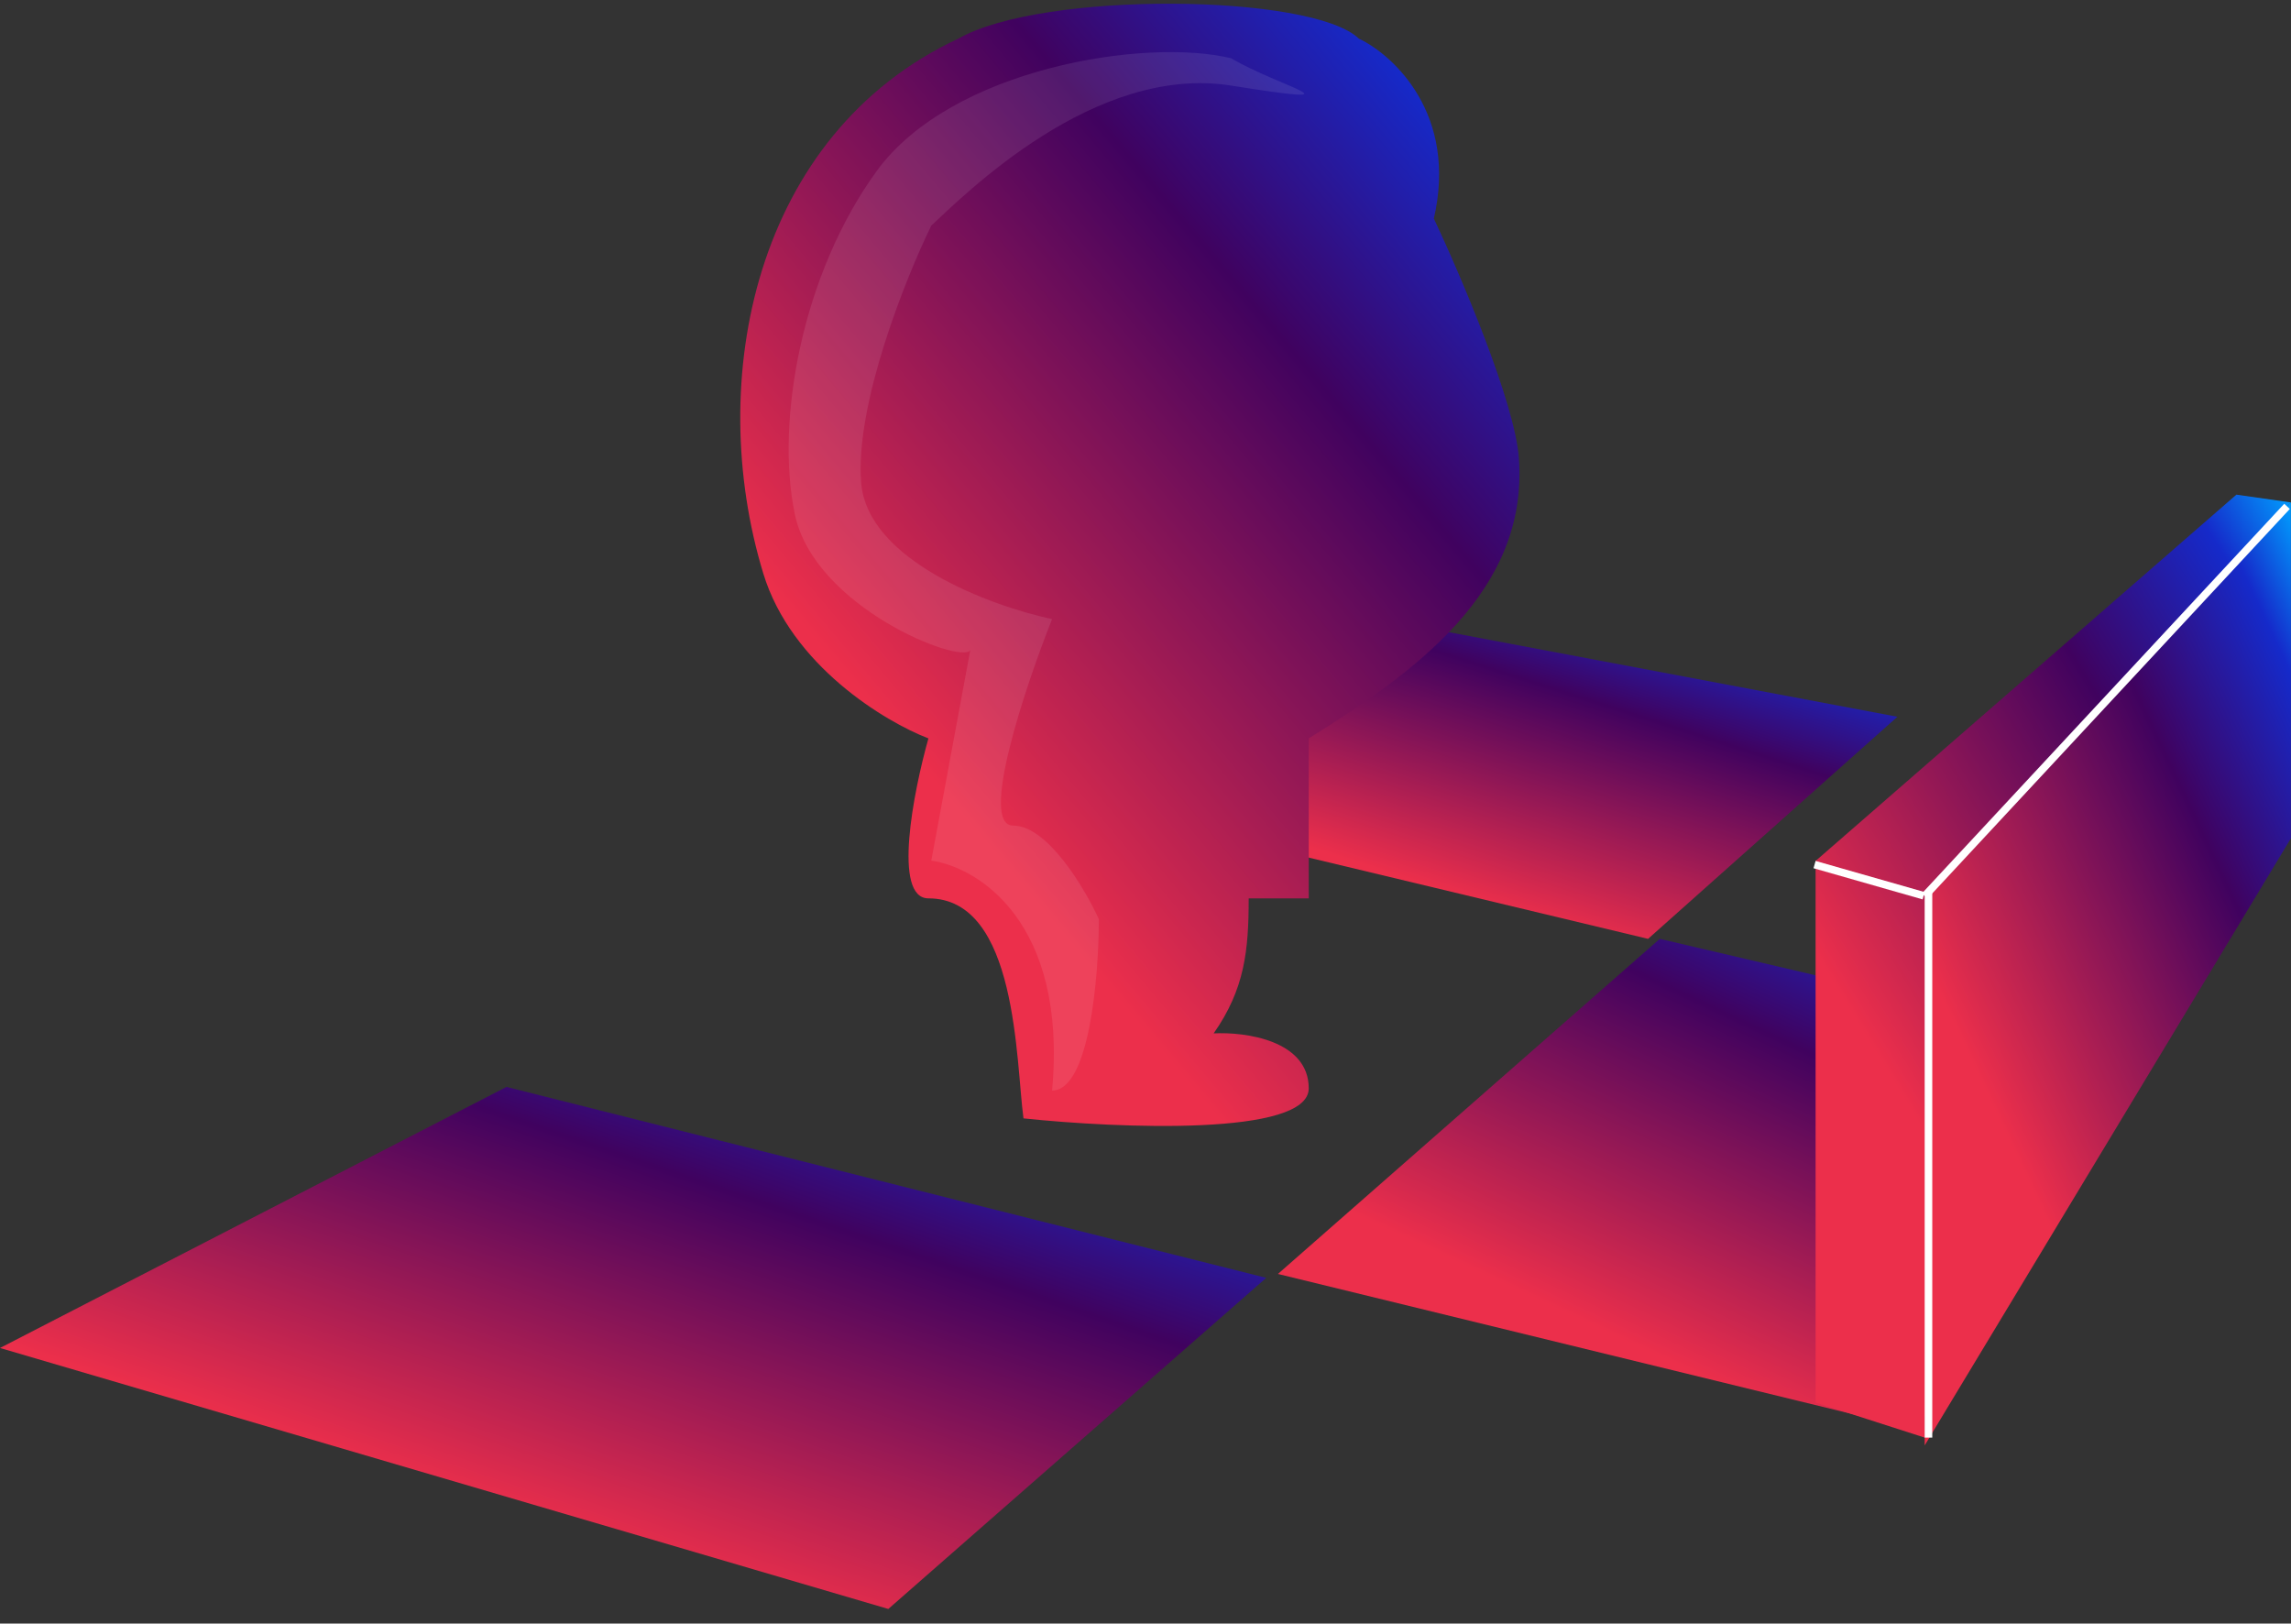 <svg viewBox="0 0 151 107" fill="none" xmlns="http://www.w3.org/2000/svg">
<rect x="0" y="0" width="151" height="107" fill="#333333" stroke="none"/>
<path d="M93.73 41.331L72.159 53.144L108.624 61.875L125.058 47.238L93.73 41.331Z" fill="url(#paint0_linear)"/>
<path d="M109.394 61.875L84.228 83.959L126.342 94.231L141.236 69.322L109.394 61.875Z" fill="url(#paint1_linear)"/>
<path d="M100.113 30.216C99.849 26.526 96.265 18.137 94.506 14.403C96.089 7.551 91.867 3.641 89.558 2.543C86.48 -0.422 68.712 -0.62 63.171 2.543C49.707 8.819 46.438 25.094 50.308 37.793C52.155 43.855 58.334 47.566 61.192 48.664C60.203 52.178 58.817 59.206 61.192 59.206C67.081 59.206 66.948 70.006 67.459 73.706C73.726 74.365 86.259 74.892 86.259 71.729C86.259 68.566 82.081 67.995 79.992 68.105C82.042 65.18 82.301 62.636 82.301 59.21H86.26V48.664C93.106 44.39 100.743 39.031 100.113 30.216Z" fill="url(#paint2_linear)"/>
<path d="M126.856 59.05V95.258L150.995 55.248V33.114L126.856 59.05Z" fill="url(#paint3_linear)"/>
<path d="M126.856 94.745L119.666 92.433V56.739L147.4 32.6L151 33.114L126.856 59.05V94.745Z" fill="url(#paint4_linear)"/>
<path d="M126.787 59.033L119.597 56.979" stroke="white" stroke-width="0.5"/>
<path d="M126.856 59.05L150.738 33.371" stroke="white" stroke-width="0.5"/>
<path d="M127.106 58.793V94.744" stroke="white" stroke-width="0.5"/>
<path d="M57.786 11.269C62.717 4.49 75.497 2.469 81.146 3.84C84.313 5.723 90.185 7.076 81.146 5.64C72.107 4.204 63.521 12.9 61.382 14.864C59.67 18.374 56.349 26.677 56.76 31.812C57.171 36.947 65.32 39.944 69.343 40.8C67.543 45.337 64.515 54.41 66.775 54.41C69.035 54.41 71.483 58.519 72.424 60.573C72.424 64.339 71.808 71.873 69.342 71.873C70.369 60.78 64.463 57.15 61.381 56.722L63.95 42.854C63.35 43.796 53.67 40.047 52.386 33.884C51.102 27.721 52.856 18.048 57.786 11.269Z" fill="white" fill-opacity="0.09"/>
<path d="M33.383 71.633L0 88.838L58.549 106.038L83.458 84.216L33.383 71.633Z" fill="url(#paint5_linear)"/>
<defs>
<linearGradient id="paint0_linear" x1="125.058" y1="41.331" x2="117.229" y2="65.778" gradientUnits="userSpaceOnUse">
<stop stop-color="#009FFF"/>
<stop offset="0.138" stop-color="#152ACA"/>
<stop offset="0.419" stop-color="#40025F"/>
<stop offset="1" stop-color="#EC2F4B"/>
</linearGradient>
<linearGradient id="paint1_linear" x1="141.236" y1="61.875" x2="124.938" y2="96.699" gradientUnits="userSpaceOnUse">
<stop stop-color="#009FFF"/>
<stop offset="0.138" stop-color="#152ACA"/>
<stop offset="0.419" stop-color="#40025F"/>
<stop offset="1" stop-color="#EC2F4B"/>
</linearGradient>
<linearGradient id="paint2_linear" x1="100.149" y1="0.244" x2="52.337" y2="40.508" gradientUnits="userSpaceOnUse">
<stop stop-color="#009FFF"/>
<stop offset="0.138" stop-color="#152ACA"/>
<stop offset="0.419" stop-color="#40025F"/>
<stop offset="1" stop-color="#EC2F4B"/>
</linearGradient>
<linearGradient id="paint3_linear" x1="150.995" y1="33.114" x2="119.562" y2="47.921" gradientUnits="userSpaceOnUse">
<stop stop-color="#009FFF"/>
<stop offset="0.138" stop-color="#152ACA"/>
<stop offset="0.419" stop-color="#40025F"/>
<stop offset="1" stop-color="#EC2F4B"/>
</linearGradient>
<linearGradient id="paint4_linear" x1="151" y1="32.6" x2="114.711" y2="54.79" gradientUnits="userSpaceOnUse">
<stop stop-color="#009FFF"/>
<stop offset="0.138" stop-color="#152ACA"/>
<stop offset="0.419" stop-color="#40025F"/>
<stop offset="1" stop-color="#EC2F4B"/>
</linearGradient>
<linearGradient id="paint5_linear" x1="83.458" y1="71.633" x2="69.703" y2="112.098" gradientUnits="userSpaceOnUse">
<stop stop-color="#009FFF"/>
<stop offset="0.138" stop-color="#152ACA"/>
<stop offset="0.419" stop-color="#40025F"/>
<stop offset="1" stop-color="#EC2F4B"/>
</linearGradient>
</defs>
</svg>
